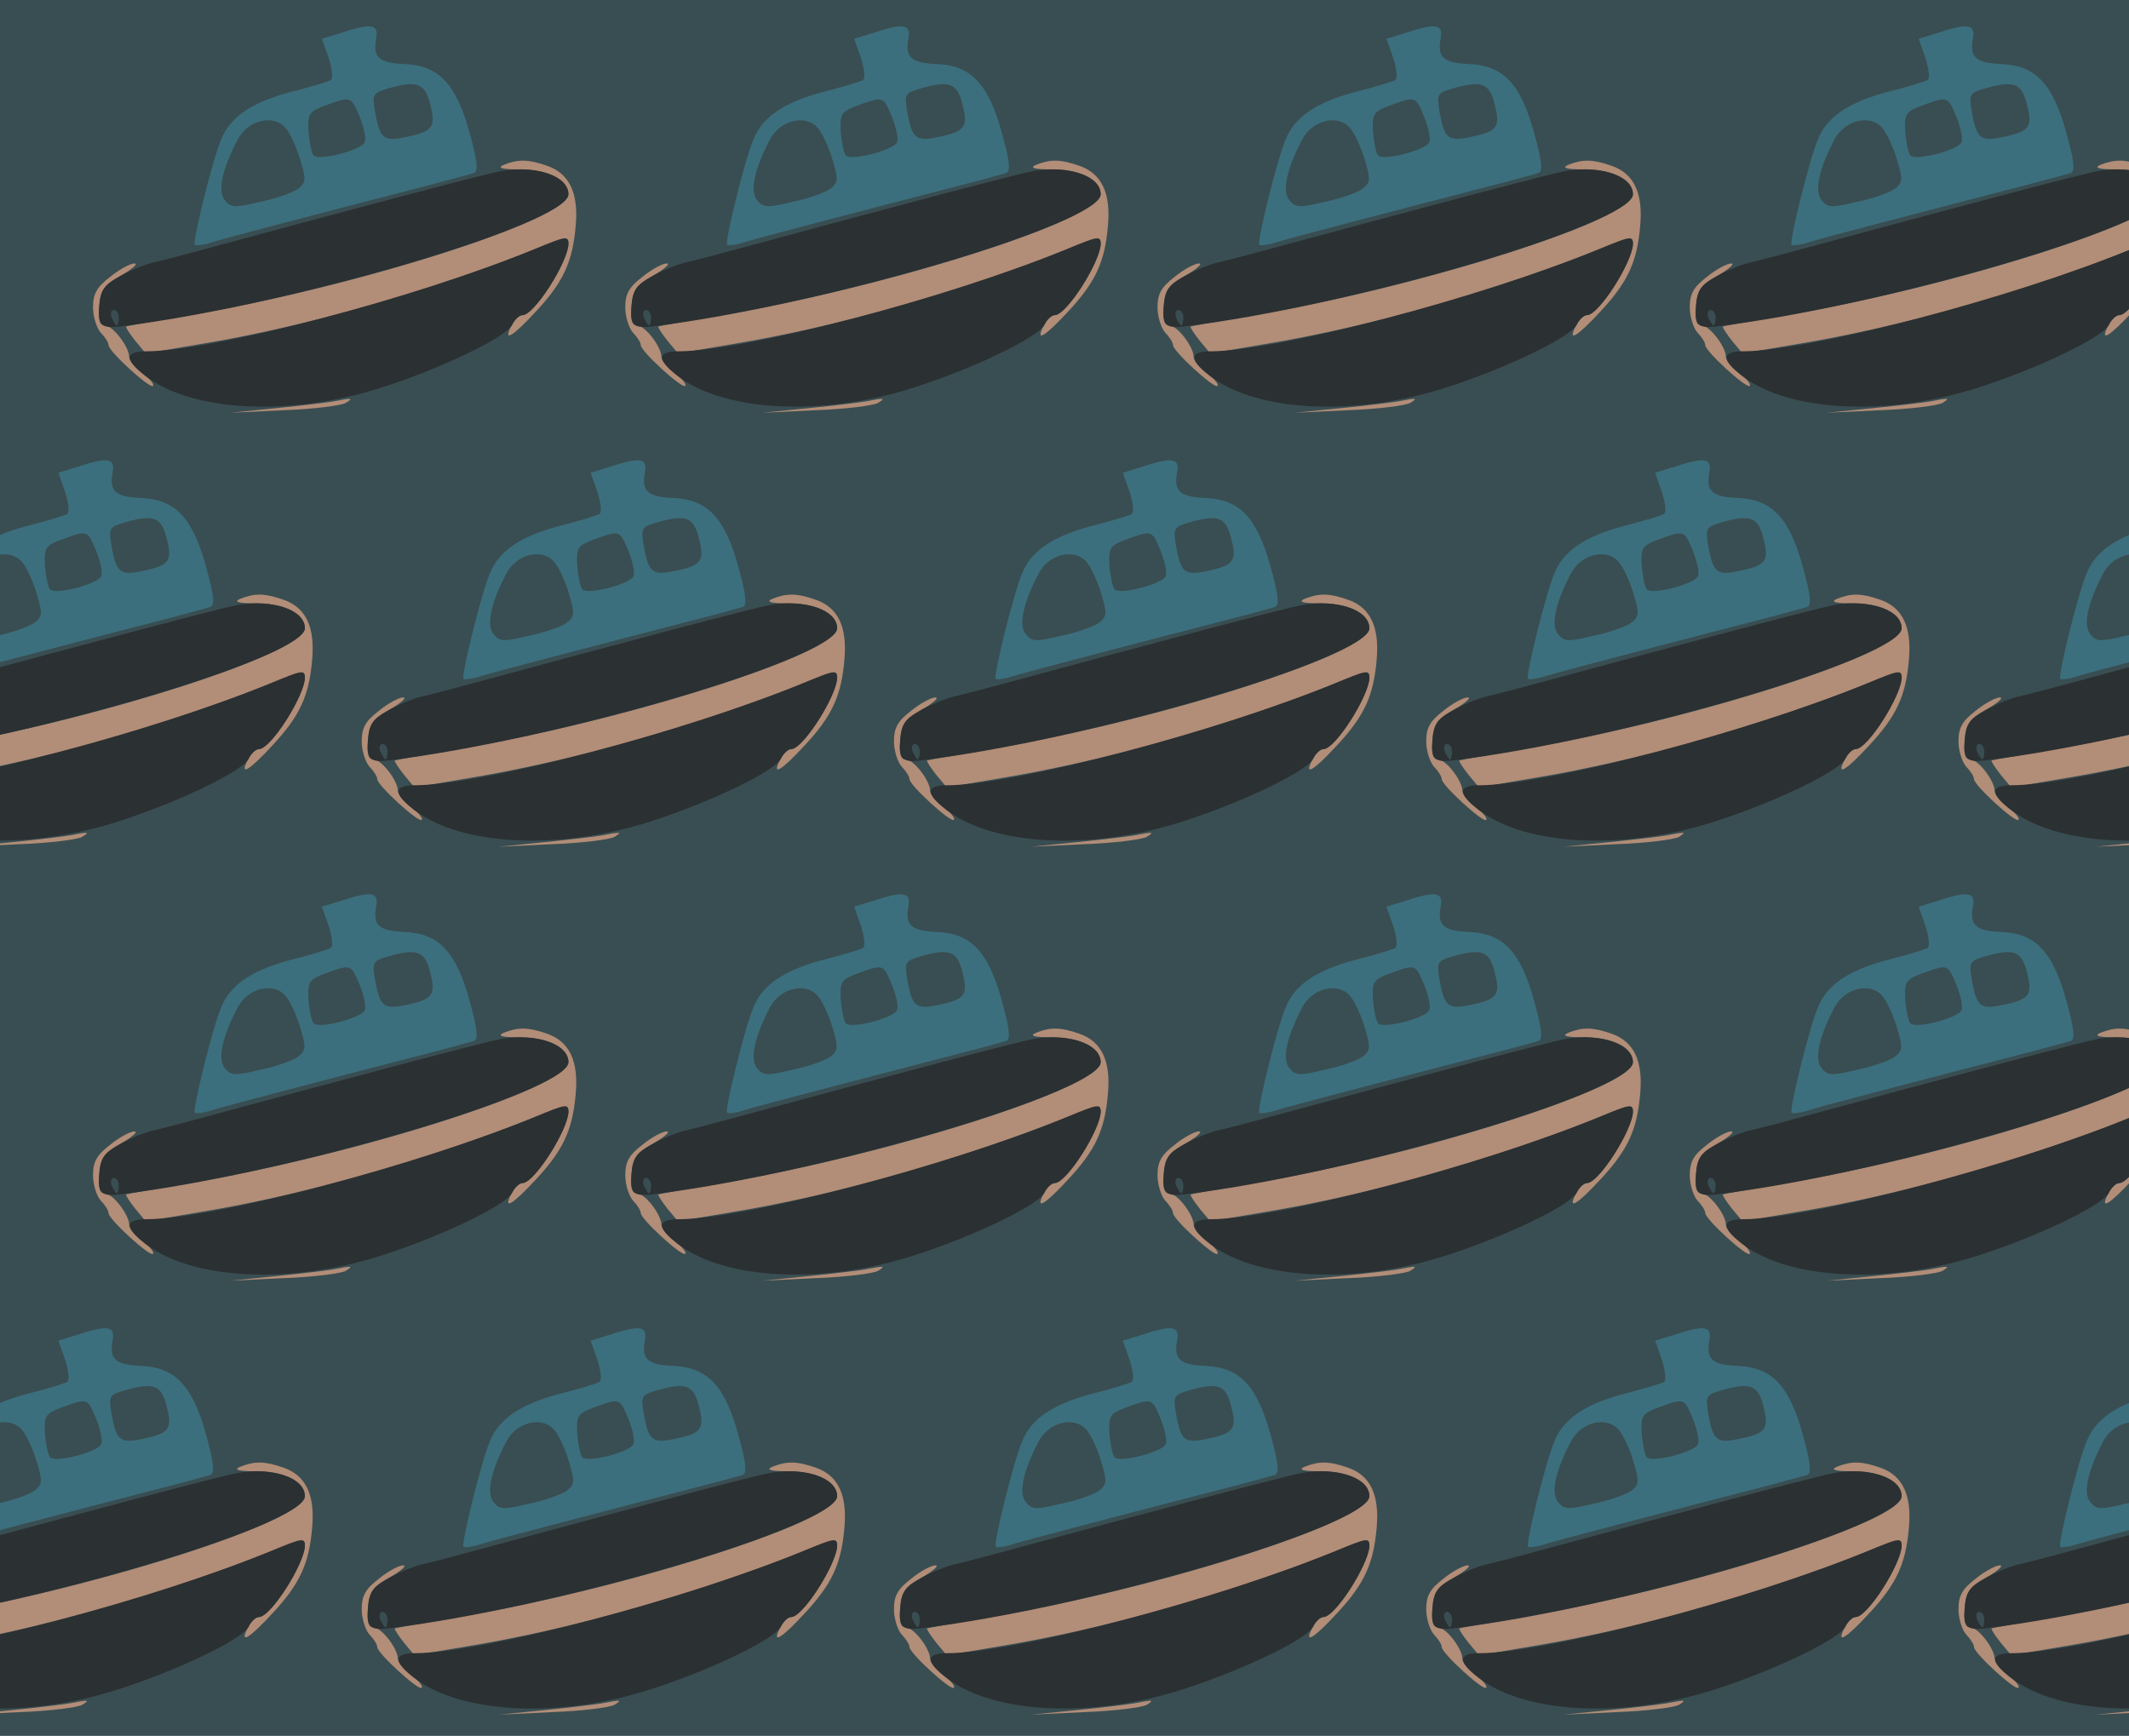 <?xml version="1.0" standalone="no"?>
<!DOCTYPE svg PUBLIC "-//W3C//DTD SVG 20010904//EN"
 "http://www.w3.org/TR/2001/REC-SVG-20010904/DTD/svg10.dtd">
<svg version="1.0" xmlns="http://www.w3.org/2000/svg" width="412pt" height="336pt" viewBox="0 0 412 336" preserveAspectRatio = "xMidYMid meet" >
<rect width="412" height="336" fill="#394E52"/>
<g id="row0" transform="translate(13,0.0)">
<g id="0" transform="translate(0.0,0)scale(1,1)">

<path d="M515 63 c-11 -2 -60 -8 -110 -13 l-90 -9 104 5 c57 2 111 9 120 14 16 10 12 10 -24 3z" transform="translate(0,84) scale(0.1,-0.1)" stroke="none" fill="#B28D77"/>

<path d="M83 304 c-26 -20 -33 -33 -33 -59 0 -18 7 -40 15 -49 8 -8 15 -19 15 -24 0 -12 80 -85 86 -79 3 3 -6 14 -20 25 -15 11 -26 25 -26 31 0 20 -32 61 -47 61 -10 0 -13 10 -11 37 3 32 9 41 43 60 22 13 33 23 25 23 -8 0 -30 -12 -47 -26z" transform="translate(0,84) scale(0.1,-0.1)" stroke="none" fill="#B28D77"/>

<path d="M845 521 c-14 -6 -4 -9 34 -9 54 -1 91 -20 91 -48 0 -49 -412 -180 -734 -234 -65 -11 -120 -21 -122 -22 -1 -2 7 -14 18 -28 l20 -24 106 18 c205 34 441 101 651 185 29 12 56 19 59 17 16 -17 -61 -146 -87 -146 -6 0 -15 -9 -21 -20 -18 -34 2 -22 48 28 52 56 70 95 76 164 6 64 -12 102 -55 117 -37 13 -56 13 -84 2z" transform="translate(0,84) scale(0.1,-0.1)" stroke="none" fill="#B28D77"/>

<path d="M529 776 l-36 -11 13 -37 c7 -22 9 -40 4 -43 -5 -3 -41 -14 -81 -24 -73 -20 -114 -48 -131 -91 -17 -40 -56 -199 -51 -204 2 -2 19 0 36 6 30 9 202 54 407 107 47 12 90 24 97 26 9 3 7 23 -8 77 -26 96 -60 131 -125 134 -51 2 -63 13 -56 50 5 27 -9 30 -69 10z m174 -140 c11 -43 4 -51 -51 -62 -40 -8 -47 -1 -56 48 -6 36 -5 38 26 47 56 16 71 10 81 -33z m-137 -22 c8 -20 13 -42 10 -49 -5 -15 -88 -37 -99 -26 -4 4 -8 24 -10 45 -2 36 1 40 33 52 50 18 49 18 66 -22z m-144 -21 c9 -10 22 -38 29 -62 12 -39 11 -45 -5 -57 -10 -7 -43 -19 -74 -25 -49 -12 -56 -11 -68 5 -13 18 -3 61 26 116 20 38 69 49 92 23z" transform="translate(0,84) scale(0.1,-0.1)" stroke="none" fill="#3C6F7D"/>

<path d="M840 509 c-28 -5 -252 -64 -610 -161 -19 -5 -49 -13 -67 -17 -18 -5 -47 -17 -65 -28 -27 -15 -34 -26 -36 -56 -3 -36 4 -43 39 -39 325 39 869 199 869 256 0 35 -63 57 -130 45z m-740 -284 c0 -8 -2 -15 -4 -15 -2 0 -6 7 -10 15 -3 8 -1 15 4 15 6 0 10 -7 10 -15z" transform="translate(0,84) scale(0.1,-0.1)" stroke="none" fill="#2B3032"/>

<path d="M905 358 c-228 -94 -623 -198 -752 -198 -39 0 -42 -14 -10 -41 88 -76 285 -88 469 -28 117 38 236 96 249 120 5 11 14 19 20 19 23 0 88 102 89 138 0 16 -5 15 -65 -10z" transform="translate(0,84) scale(0.1,-0.1)" stroke="none" fill="#2B3032"/>

</g>

<g id="1" transform="translate(103.0,0)scale(1,1)">

<path d="M515 63 c-11 -2 -60 -8 -110 -13 l-90 -9 104 5 c57 2 111 9 120 14 16 10 12 10 -24 3z" transform="translate(0,84) scale(0.1,-0.1)" stroke="none" fill="#B28D77"/>

<path d="M83 304 c-26 -20 -33 -33 -33 -59 0 -18 7 -40 15 -49 8 -8 15 -19 15 -24 0 -12 80 -85 86 -79 3 3 -6 14 -20 25 -15 11 -26 25 -26 31 0 20 -32 61 -47 61 -10 0 -13 10 -11 37 3 32 9 41 43 60 22 13 33 23 25 23 -8 0 -30 -12 -47 -26z" transform="translate(0,84) scale(0.1,-0.1)" stroke="none" fill="#B28D77"/>

<path d="M845 521 c-14 -6 -4 -9 34 -9 54 -1 91 -20 91 -48 0 -49 -412 -180 -734 -234 -65 -11 -120 -21 -122 -22 -1 -2 7 -14 18 -28 l20 -24 106 18 c205 34 441 101 651 185 29 12 56 19 59 17 16 -17 -61 -146 -87 -146 -6 0 -15 -9 -21 -20 -18 -34 2 -22 48 28 52 56 70 95 76 164 6 64 -12 102 -55 117 -37 13 -56 13 -84 2z" transform="translate(0,84) scale(0.1,-0.1)" stroke="none" fill="#B28D77"/>

<path d="M529 776 l-36 -11 13 -37 c7 -22 9 -40 4 -43 -5 -3 -41 -14 -81 -24 -73 -20 -114 -48 -131 -91 -17 -40 -56 -199 -51 -204 2 -2 19 0 36 6 30 9 202 54 407 107 47 12 90 24 97 26 9 3 7 23 -8 77 -26 96 -60 131 -125 134 -51 2 -63 13 -56 50 5 27 -9 30 -69 10z m174 -140 c11 -43 4 -51 -51 -62 -40 -8 -47 -1 -56 48 -6 36 -5 38 26 47 56 16 71 10 81 -33z m-137 -22 c8 -20 13 -42 10 -49 -5 -15 -88 -37 -99 -26 -4 4 -8 24 -10 45 -2 36 1 40 33 52 50 18 49 18 66 -22z m-144 -21 c9 -10 22 -38 29 -62 12 -39 11 -45 -5 -57 -10 -7 -43 -19 -74 -25 -49 -12 -56 -11 -68 5 -13 18 -3 61 26 116 20 38 69 49 92 23z" transform="translate(0,84) scale(0.1,-0.1)" stroke="none" fill="#3C6F7D"/>

<path d="M840 509 c-28 -5 -252 -64 -610 -161 -19 -5 -49 -13 -67 -17 -18 -5 -47 -17 -65 -28 -27 -15 -34 -26 -36 -56 -3 -36 4 -43 39 -39 325 39 869 199 869 256 0 35 -63 57 -130 45z m-740 -284 c0 -8 -2 -15 -4 -15 -2 0 -6 7 -10 15 -3 8 -1 15 4 15 6 0 10 -7 10 -15z" transform="translate(0,84) scale(0.1,-0.1)" stroke="none" fill="#2B3032"/>

<path d="M905 358 c-228 -94 -623 -198 -752 -198 -39 0 -42 -14 -10 -41 88 -76 285 -88 469 -28 117 38 236 96 249 120 5 11 14 19 20 19 23 0 88 102 89 138 0 16 -5 15 -65 -10z" transform="translate(0,84) scale(0.1,-0.1)" stroke="none" fill="#2B3032"/>

</g>

<g id="2" transform="translate(206.0,0)scale(1,1)">

<path d="M515 63 c-11 -2 -60 -8 -110 -13 l-90 -9 104 5 c57 2 111 9 120 14 16 10 12 10 -24 3z" transform="translate(0,84) scale(0.1,-0.1)" stroke="none" fill="#B28D77"/>

<path d="M83 304 c-26 -20 -33 -33 -33 -59 0 -18 7 -40 15 -49 8 -8 15 -19 15 -24 0 -12 80 -85 86 -79 3 3 -6 14 -20 25 -15 11 -26 25 -26 31 0 20 -32 61 -47 61 -10 0 -13 10 -11 37 3 32 9 41 43 60 22 13 33 23 25 23 -8 0 -30 -12 -47 -26z" transform="translate(0,84) scale(0.1,-0.1)" stroke="none" fill="#B28D77"/>

<path d="M845 521 c-14 -6 -4 -9 34 -9 54 -1 91 -20 91 -48 0 -49 -412 -180 -734 -234 -65 -11 -120 -21 -122 -22 -1 -2 7 -14 18 -28 l20 -24 106 18 c205 34 441 101 651 185 29 12 56 19 59 17 16 -17 -61 -146 -87 -146 -6 0 -15 -9 -21 -20 -18 -34 2 -22 48 28 52 56 70 95 76 164 6 64 -12 102 -55 117 -37 13 -56 13 -84 2z" transform="translate(0,84) scale(0.1,-0.1)" stroke="none" fill="#B28D77"/>

<path d="M529 776 l-36 -11 13 -37 c7 -22 9 -40 4 -43 -5 -3 -41 -14 -81 -24 -73 -20 -114 -48 -131 -91 -17 -40 -56 -199 -51 -204 2 -2 19 0 36 6 30 9 202 54 407 107 47 12 90 24 97 26 9 3 7 23 -8 77 -26 96 -60 131 -125 134 -51 2 -63 13 -56 50 5 27 -9 30 -69 10z m174 -140 c11 -43 4 -51 -51 -62 -40 -8 -47 -1 -56 48 -6 36 -5 38 26 47 56 16 71 10 81 -33z m-137 -22 c8 -20 13 -42 10 -49 -5 -15 -88 -37 -99 -26 -4 4 -8 24 -10 45 -2 36 1 40 33 52 50 18 49 18 66 -22z m-144 -21 c9 -10 22 -38 29 -62 12 -39 11 -45 -5 -57 -10 -7 -43 -19 -74 -25 -49 -12 -56 -11 -68 5 -13 18 -3 61 26 116 20 38 69 49 92 23z" transform="translate(0,84) scale(0.1,-0.1)" stroke="none" fill="#3C6F7D"/>

<path d="M840 509 c-28 -5 -252 -64 -610 -161 -19 -5 -49 -13 -67 -17 -18 -5 -47 -17 -65 -28 -27 -15 -34 -26 -36 -56 -3 -36 4 -43 39 -39 325 39 869 199 869 256 0 35 -63 57 -130 45z m-740 -284 c0 -8 -2 -15 -4 -15 -2 0 -6 7 -10 15 -3 8 -1 15 4 15 6 0 10 -7 10 -15z" transform="translate(0,84) scale(0.1,-0.1)" stroke="none" fill="#2B3032"/>

<path d="M905 358 c-228 -94 -623 -198 -752 -198 -39 0 -42 -14 -10 -41 88 -76 285 -88 469 -28 117 38 236 96 249 120 5 11 14 19 20 19 23 0 88 102 89 138 0 16 -5 15 -65 -10z" transform="translate(0,84) scale(0.1,-0.1)" stroke="none" fill="#2B3032"/>

</g>

<g id="3" transform="translate(309.0,0)scale(1,1)">

<path d="M515 63 c-11 -2 -60 -8 -110 -13 l-90 -9 104 5 c57 2 111 9 120 14 16 10 12 10 -24 3z" transform="translate(0,84) scale(0.1,-0.1)" stroke="none" fill="#B28D77"/>

<path d="M83 304 c-26 -20 -33 -33 -33 -59 0 -18 7 -40 15 -49 8 -8 15 -19 15 -24 0 -12 80 -85 86 -79 3 3 -6 14 -20 25 -15 11 -26 25 -26 31 0 20 -32 61 -47 61 -10 0 -13 10 -11 37 3 32 9 41 43 60 22 13 33 23 25 23 -8 0 -30 -12 -47 -26z" transform="translate(0,84) scale(0.1,-0.1)" stroke="none" fill="#B28D77"/>

<path d="M845 521 c-14 -6 -4 -9 34 -9 54 -1 91 -20 91 -48 0 -49 -412 -180 -734 -234 -65 -11 -120 -21 -122 -22 -1 -2 7 -14 18 -28 l20 -24 106 18 c205 34 441 101 651 185 29 12 56 19 59 17 16 -17 -61 -146 -87 -146 -6 0 -15 -9 -21 -20 -18 -34 2 -22 48 28 52 56 70 95 76 164 6 64 -12 102 -55 117 -37 13 -56 13 -84 2z" transform="translate(0,84) scale(0.1,-0.1)" stroke="none" fill="#B28D77"/>

<path d="M529 776 l-36 -11 13 -37 c7 -22 9 -40 4 -43 -5 -3 -41 -14 -81 -24 -73 -20 -114 -48 -131 -91 -17 -40 -56 -199 -51 -204 2 -2 19 0 36 6 30 9 202 54 407 107 47 12 90 24 97 26 9 3 7 23 -8 77 -26 96 -60 131 -125 134 -51 2 -63 13 -56 50 5 27 -9 30 -69 10z m174 -140 c11 -43 4 -51 -51 -62 -40 -8 -47 -1 -56 48 -6 36 -5 38 26 47 56 16 71 10 81 -33z m-137 -22 c8 -20 13 -42 10 -49 -5 -15 -88 -37 -99 -26 -4 4 -8 24 -10 45 -2 36 1 40 33 52 50 18 49 18 66 -22z m-144 -21 c9 -10 22 -38 29 -62 12 -39 11 -45 -5 -57 -10 -7 -43 -19 -74 -25 -49 -12 -56 -11 -68 5 -13 18 -3 61 26 116 20 38 69 49 92 23z" transform="translate(0,84) scale(0.1,-0.1)" stroke="none" fill="#3C6F7D"/>

<path d="M840 509 c-28 -5 -252 -64 -610 -161 -19 -5 -49 -13 -67 -17 -18 -5 -47 -17 -65 -28 -27 -15 -34 -26 -36 -56 -3 -36 4 -43 39 -39 325 39 869 199 869 256 0 35 -63 57 -130 45z m-740 -284 c0 -8 -2 -15 -4 -15 -2 0 -6 7 -10 15 -3 8 -1 15 4 15 6 0 10 -7 10 -15z" transform="translate(0,84) scale(0.1,-0.1)" stroke="none" fill="#2B3032"/>

<path d="M905 358 c-228 -94 -623 -198 -752 -198 -39 0 -42 -14 -10 -41 88 -76 285 -88 469 -28 117 38 236 96 249 120 5 11 14 19 20 19 23 0 88 102 89 138 0 16 -5 15 -65 -10z" transform="translate(0,84) scale(0.1,-0.1)" stroke="none" fill="#2B3032"/>

</g>

<g id="4" transform="translate(412.0,0)scale(1,1)">

<path d="M515 63 c-11 -2 -60 -8 -110 -13 l-90 -9 104 5 c57 2 111 9 120 14 16 10 12 10 -24 3z" transform="translate(0,84) scale(0.1,-0.1)" stroke="none" fill="#B28D77"/>

<path d="M83 304 c-26 -20 -33 -33 -33 -59 0 -18 7 -40 15 -49 8 -8 15 -19 15 -24 0 -12 80 -85 86 -79 3 3 -6 14 -20 25 -15 11 -26 25 -26 31 0 20 -32 61 -47 61 -10 0 -13 10 -11 37 3 32 9 41 43 60 22 13 33 23 25 23 -8 0 -30 -12 -47 -26z" transform="translate(0,84) scale(0.1,-0.1)" stroke="none" fill="#B28D77"/>

<path d="M845 521 c-14 -6 -4 -9 34 -9 54 -1 91 -20 91 -48 0 -49 -412 -180 -734 -234 -65 -11 -120 -21 -122 -22 -1 -2 7 -14 18 -28 l20 -24 106 18 c205 34 441 101 651 185 29 12 56 19 59 17 16 -17 -61 -146 -87 -146 -6 0 -15 -9 -21 -20 -18 -34 2 -22 48 28 52 56 70 95 76 164 6 64 -12 102 -55 117 -37 13 -56 13 -84 2z" transform="translate(0,84) scale(0.1,-0.1)" stroke="none" fill="#B28D77"/>

<path d="M529 776 l-36 -11 13 -37 c7 -22 9 -40 4 -43 -5 -3 -41 -14 -81 -24 -73 -20 -114 -48 -131 -91 -17 -40 -56 -199 -51 -204 2 -2 19 0 36 6 30 9 202 54 407 107 47 12 90 24 97 26 9 3 7 23 -8 77 -26 96 -60 131 -125 134 -51 2 -63 13 -56 50 5 27 -9 30 -69 10z m174 -140 c11 -43 4 -51 -51 -62 -40 -8 -47 -1 -56 48 -6 36 -5 38 26 47 56 16 71 10 81 -33z m-137 -22 c8 -20 13 -42 10 -49 -5 -15 -88 -37 -99 -26 -4 4 -8 24 -10 45 -2 36 1 40 33 52 50 18 49 18 66 -22z m-144 -21 c9 -10 22 -38 29 -62 12 -39 11 -45 -5 -57 -10 -7 -43 -19 -74 -25 -49 -12 -56 -11 -68 5 -13 18 -3 61 26 116 20 38 69 49 92 23z" transform="translate(0,84) scale(0.1,-0.1)" stroke="none" fill="#3C6F7D"/>

<path d="M840 509 c-28 -5 -252 -64 -610 -161 -19 -5 -49 -13 -67 -17 -18 -5 -47 -17 -65 -28 -27 -15 -34 -26 -36 -56 -3 -36 4 -43 39 -39 325 39 869 199 869 256 0 35 -63 57 -130 45z m-740 -284 c0 -8 -2 -15 -4 -15 -2 0 -6 7 -10 15 -3 8 -1 15 4 15 6 0 10 -7 10 -15z" transform="translate(0,84) scale(0.1,-0.1)" stroke="none" fill="#2B3032"/>

<path d="M905 358 c-228 -94 -623 -198 -752 -198 -39 0 -42 -14 -10 -41 88 -76 285 -88 469 -28 117 38 236 96 249 120 5 11 14 19 20 19 23 0 88 102 89 138 0 16 -5 15 -65 -10z" transform="translate(0,84) scale(0.1,-0.1)" stroke="none" fill="#2B3032"/>

</g>

</g>
<g id="row1" transform="translate(-38,84.0)">
<g id="0" transform="translate(0.0,0)scale(1,1)">

<path d="M515 63 c-11 -2 -60 -8 -110 -13 l-90 -9 104 5 c57 2 111 9 120 14 16 10 12 10 -24 3z" transform="translate(0,84) scale(0.1,-0.1)" stroke="none" fill="#B28D77"/>

<path d="M83 304 c-26 -20 -33 -33 -33 -59 0 -18 7 -40 15 -49 8 -8 15 -19 15 -24 0 -12 80 -85 86 -79 3 3 -6 14 -20 25 -15 11 -26 25 -26 31 0 20 -32 61 -47 61 -10 0 -13 10 -11 37 3 32 9 41 43 60 22 13 33 23 25 23 -8 0 -30 -12 -47 -26z" transform="translate(0,84) scale(0.1,-0.1)" stroke="none" fill="#B28D77"/>

<path d="M845 521 c-14 -6 -4 -9 34 -9 54 -1 91 -20 91 -48 0 -49 -412 -180 -734 -234 -65 -11 -120 -21 -122 -22 -1 -2 7 -14 18 -28 l20 -24 106 18 c205 34 441 101 651 185 29 12 56 19 59 17 16 -17 -61 -146 -87 -146 -6 0 -15 -9 -21 -20 -18 -34 2 -22 48 28 52 56 70 95 76 164 6 64 -12 102 -55 117 -37 13 -56 13 -84 2z" transform="translate(0,84) scale(0.1,-0.1)" stroke="none" fill="#B28D77"/>

<path d="M529 776 l-36 -11 13 -37 c7 -22 9 -40 4 -43 -5 -3 -41 -14 -81 -24 -73 -20 -114 -48 -131 -91 -17 -40 -56 -199 -51 -204 2 -2 19 0 36 6 30 9 202 54 407 107 47 12 90 24 97 26 9 3 7 23 -8 77 -26 96 -60 131 -125 134 -51 2 -63 13 -56 50 5 27 -9 30 -69 10z m174 -140 c11 -43 4 -51 -51 -62 -40 -8 -47 -1 -56 48 -6 36 -5 38 26 47 56 16 71 10 81 -33z m-137 -22 c8 -20 13 -42 10 -49 -5 -15 -88 -37 -99 -26 -4 4 -8 24 -10 45 -2 36 1 40 33 52 50 18 49 18 66 -22z m-144 -21 c9 -10 22 -38 29 -62 12 -39 11 -45 -5 -57 -10 -7 -43 -19 -74 -25 -49 -12 -56 -11 -68 5 -13 18 -3 61 26 116 20 38 69 49 92 23z" transform="translate(0,84) scale(0.1,-0.1)" stroke="none" fill="#3C6F7D"/>

<path d="M840 509 c-28 -5 -252 -64 -610 -161 -19 -5 -49 -13 -67 -17 -18 -5 -47 -17 -65 -28 -27 -15 -34 -26 -36 -56 -3 -36 4 -43 39 -39 325 39 869 199 869 256 0 35 -63 57 -130 45z m-740 -284 c0 -8 -2 -15 -4 -15 -2 0 -6 7 -10 15 -3 8 -1 15 4 15 6 0 10 -7 10 -15z" transform="translate(0,84) scale(0.1,-0.1)" stroke="none" fill="#2B3032"/>

<path d="M905 358 c-228 -94 -623 -198 -752 -198 -39 0 -42 -14 -10 -41 88 -76 285 -88 469 -28 117 38 236 96 249 120 5 11 14 19 20 19 23 0 88 102 89 138 0 16 -5 15 -65 -10z" transform="translate(0,84) scale(0.1,-0.1)" stroke="none" fill="#2B3032"/>

</g>

<g id="1" transform="translate(103.0,0)scale(1,1)">

<path d="M515 63 c-11 -2 -60 -8 -110 -13 l-90 -9 104 5 c57 2 111 9 120 14 16 10 12 10 -24 3z" transform="translate(0,84) scale(0.1,-0.1)" stroke="none" fill="#B28D77"/>

<path d="M83 304 c-26 -20 -33 -33 -33 -59 0 -18 7 -40 15 -49 8 -8 15 -19 15 -24 0 -12 80 -85 86 -79 3 3 -6 14 -20 25 -15 11 -26 25 -26 31 0 20 -32 61 -47 61 -10 0 -13 10 -11 37 3 32 9 41 43 60 22 13 33 23 25 23 -8 0 -30 -12 -47 -26z" transform="translate(0,84) scale(0.1,-0.1)" stroke="none" fill="#B28D77"/>

<path d="M845 521 c-14 -6 -4 -9 34 -9 54 -1 91 -20 91 -48 0 -49 -412 -180 -734 -234 -65 -11 -120 -21 -122 -22 -1 -2 7 -14 18 -28 l20 -24 106 18 c205 34 441 101 651 185 29 12 56 19 59 17 16 -17 -61 -146 -87 -146 -6 0 -15 -9 -21 -20 -18 -34 2 -22 48 28 52 56 70 95 76 164 6 64 -12 102 -55 117 -37 13 -56 13 -84 2z" transform="translate(0,84) scale(0.1,-0.1)" stroke="none" fill="#B28D77"/>

<path d="M529 776 l-36 -11 13 -37 c7 -22 9 -40 4 -43 -5 -3 -41 -14 -81 -24 -73 -20 -114 -48 -131 -91 -17 -40 -56 -199 -51 -204 2 -2 19 0 36 6 30 9 202 54 407 107 47 12 90 24 97 26 9 3 7 23 -8 77 -26 96 -60 131 -125 134 -51 2 -63 13 -56 50 5 27 -9 30 -69 10z m174 -140 c11 -43 4 -51 -51 -62 -40 -8 -47 -1 -56 48 -6 36 -5 38 26 47 56 16 71 10 81 -33z m-137 -22 c8 -20 13 -42 10 -49 -5 -15 -88 -37 -99 -26 -4 4 -8 24 -10 45 -2 36 1 40 33 52 50 18 49 18 66 -22z m-144 -21 c9 -10 22 -38 29 -62 12 -39 11 -45 -5 -57 -10 -7 -43 -19 -74 -25 -49 -12 -56 -11 -68 5 -13 18 -3 61 26 116 20 38 69 49 92 23z" transform="translate(0,84) scale(0.1,-0.1)" stroke="none" fill="#3C6F7D"/>

<path d="M840 509 c-28 -5 -252 -64 -610 -161 -19 -5 -49 -13 -67 -17 -18 -5 -47 -17 -65 -28 -27 -15 -34 -26 -36 -56 -3 -36 4 -43 39 -39 325 39 869 199 869 256 0 35 -63 57 -130 45z m-740 -284 c0 -8 -2 -15 -4 -15 -2 0 -6 7 -10 15 -3 8 -1 15 4 15 6 0 10 -7 10 -15z" transform="translate(0,84) scale(0.1,-0.1)" stroke="none" fill="#2B3032"/>

<path d="M905 358 c-228 -94 -623 -198 -752 -198 -39 0 -42 -14 -10 -41 88 -76 285 -88 469 -28 117 38 236 96 249 120 5 11 14 19 20 19 23 0 88 102 89 138 0 16 -5 15 -65 -10z" transform="translate(0,84) scale(0.1,-0.1)" stroke="none" fill="#2B3032"/>

</g>

<g id="2" transform="translate(206.0,0)scale(1,1)">

<path d="M515 63 c-11 -2 -60 -8 -110 -13 l-90 -9 104 5 c57 2 111 9 120 14 16 10 12 10 -24 3z" transform="translate(0,84) scale(0.1,-0.1)" stroke="none" fill="#B28D77"/>

<path d="M83 304 c-26 -20 -33 -33 -33 -59 0 -18 7 -40 15 -49 8 -8 15 -19 15 -24 0 -12 80 -85 86 -79 3 3 -6 14 -20 25 -15 11 -26 25 -26 31 0 20 -32 61 -47 61 -10 0 -13 10 -11 37 3 32 9 41 43 60 22 13 33 23 25 23 -8 0 -30 -12 -47 -26z" transform="translate(0,84) scale(0.1,-0.1)" stroke="none" fill="#B28D77"/>

<path d="M845 521 c-14 -6 -4 -9 34 -9 54 -1 91 -20 91 -48 0 -49 -412 -180 -734 -234 -65 -11 -120 -21 -122 -22 -1 -2 7 -14 18 -28 l20 -24 106 18 c205 34 441 101 651 185 29 12 56 19 59 17 16 -17 -61 -146 -87 -146 -6 0 -15 -9 -21 -20 -18 -34 2 -22 48 28 52 56 70 95 76 164 6 64 -12 102 -55 117 -37 13 -56 13 -84 2z" transform="translate(0,84) scale(0.1,-0.1)" stroke="none" fill="#B28D77"/>

<path d="M529 776 l-36 -11 13 -37 c7 -22 9 -40 4 -43 -5 -3 -41 -14 -81 -24 -73 -20 -114 -48 -131 -91 -17 -40 -56 -199 -51 -204 2 -2 19 0 36 6 30 9 202 54 407 107 47 12 90 24 97 26 9 3 7 23 -8 77 -26 96 -60 131 -125 134 -51 2 -63 13 -56 50 5 27 -9 30 -69 10z m174 -140 c11 -43 4 -51 -51 -62 -40 -8 -47 -1 -56 48 -6 36 -5 38 26 47 56 16 71 10 81 -33z m-137 -22 c8 -20 13 -42 10 -49 -5 -15 -88 -37 -99 -26 -4 4 -8 24 -10 45 -2 36 1 40 33 52 50 18 49 18 66 -22z m-144 -21 c9 -10 22 -38 29 -62 12 -39 11 -45 -5 -57 -10 -7 -43 -19 -74 -25 -49 -12 -56 -11 -68 5 -13 18 -3 61 26 116 20 38 69 49 92 23z" transform="translate(0,84) scale(0.1,-0.1)" stroke="none" fill="#3C6F7D"/>

<path d="M840 509 c-28 -5 -252 -64 -610 -161 -19 -5 -49 -13 -67 -17 -18 -5 -47 -17 -65 -28 -27 -15 -34 -26 -36 -56 -3 -36 4 -43 39 -39 325 39 869 199 869 256 0 35 -63 57 -130 45z m-740 -284 c0 -8 -2 -15 -4 -15 -2 0 -6 7 -10 15 -3 8 -1 15 4 15 6 0 10 -7 10 -15z" transform="translate(0,84) scale(0.1,-0.1)" stroke="none" fill="#2B3032"/>

<path d="M905 358 c-228 -94 -623 -198 -752 -198 -39 0 -42 -14 -10 -41 88 -76 285 -88 469 -28 117 38 236 96 249 120 5 11 14 19 20 19 23 0 88 102 89 138 0 16 -5 15 -65 -10z" transform="translate(0,84) scale(0.1,-0.1)" stroke="none" fill="#2B3032"/>

</g>

<g id="3" transform="translate(309.0,0)scale(1,1)">

<path d="M515 63 c-11 -2 -60 -8 -110 -13 l-90 -9 104 5 c57 2 111 9 120 14 16 10 12 10 -24 3z" transform="translate(0,84) scale(0.1,-0.1)" stroke="none" fill="#B28D77"/>

<path d="M83 304 c-26 -20 -33 -33 -33 -59 0 -18 7 -40 15 -49 8 -8 15 -19 15 -24 0 -12 80 -85 86 -79 3 3 -6 14 -20 25 -15 11 -26 25 -26 31 0 20 -32 61 -47 61 -10 0 -13 10 -11 37 3 32 9 41 43 60 22 13 33 23 25 23 -8 0 -30 -12 -47 -26z" transform="translate(0,84) scale(0.1,-0.1)" stroke="none" fill="#B28D77"/>

<path d="M845 521 c-14 -6 -4 -9 34 -9 54 -1 91 -20 91 -48 0 -49 -412 -180 -734 -234 -65 -11 -120 -21 -122 -22 -1 -2 7 -14 18 -28 l20 -24 106 18 c205 34 441 101 651 185 29 12 56 19 59 17 16 -17 -61 -146 -87 -146 -6 0 -15 -9 -21 -20 -18 -34 2 -22 48 28 52 56 70 95 76 164 6 64 -12 102 -55 117 -37 13 -56 13 -84 2z" transform="translate(0,84) scale(0.1,-0.1)" stroke="none" fill="#B28D77"/>

<path d="M529 776 l-36 -11 13 -37 c7 -22 9 -40 4 -43 -5 -3 -41 -14 -81 -24 -73 -20 -114 -48 -131 -91 -17 -40 -56 -199 -51 -204 2 -2 19 0 36 6 30 9 202 54 407 107 47 12 90 24 97 26 9 3 7 23 -8 77 -26 96 -60 131 -125 134 -51 2 -63 13 -56 50 5 27 -9 30 -69 10z m174 -140 c11 -43 4 -51 -51 -62 -40 -8 -47 -1 -56 48 -6 36 -5 38 26 47 56 16 71 10 81 -33z m-137 -22 c8 -20 13 -42 10 -49 -5 -15 -88 -37 -99 -26 -4 4 -8 24 -10 45 -2 36 1 40 33 52 50 18 49 18 66 -22z m-144 -21 c9 -10 22 -38 29 -62 12 -39 11 -45 -5 -57 -10 -7 -43 -19 -74 -25 -49 -12 -56 -11 -68 5 -13 18 -3 61 26 116 20 38 69 49 92 23z" transform="translate(0,84) scale(0.1,-0.1)" stroke="none" fill="#3C6F7D"/>

<path d="M840 509 c-28 -5 -252 -64 -610 -161 -19 -5 -49 -13 -67 -17 -18 -5 -47 -17 -65 -28 -27 -15 -34 -26 -36 -56 -3 -36 4 -43 39 -39 325 39 869 199 869 256 0 35 -63 57 -130 45z m-740 -284 c0 -8 -2 -15 -4 -15 -2 0 -6 7 -10 15 -3 8 -1 15 4 15 6 0 10 -7 10 -15z" transform="translate(0,84) scale(0.1,-0.1)" stroke="none" fill="#2B3032"/>

<path d="M905 358 c-228 -94 -623 -198 -752 -198 -39 0 -42 -14 -10 -41 88 -76 285 -88 469 -28 117 38 236 96 249 120 5 11 14 19 20 19 23 0 88 102 89 138 0 16 -5 15 -65 -10z" transform="translate(0,84) scale(0.1,-0.1)" stroke="none" fill="#2B3032"/>

</g>

<g id="4" transform="translate(412.0,0)scale(1,1)">

<path d="M515 63 c-11 -2 -60 -8 -110 -13 l-90 -9 104 5 c57 2 111 9 120 14 16 10 12 10 -24 3z" transform="translate(0,84) scale(0.1,-0.1)" stroke="none" fill="#B28D77"/>

<path d="M83 304 c-26 -20 -33 -33 -33 -59 0 -18 7 -40 15 -49 8 -8 15 -19 15 -24 0 -12 80 -85 86 -79 3 3 -6 14 -20 25 -15 11 -26 25 -26 31 0 20 -32 61 -47 61 -10 0 -13 10 -11 37 3 32 9 41 43 60 22 13 33 23 25 23 -8 0 -30 -12 -47 -26z" transform="translate(0,84) scale(0.1,-0.1)" stroke="none" fill="#B28D77"/>

<path d="M845 521 c-14 -6 -4 -9 34 -9 54 -1 91 -20 91 -48 0 -49 -412 -180 -734 -234 -65 -11 -120 -21 -122 -22 -1 -2 7 -14 18 -28 l20 -24 106 18 c205 34 441 101 651 185 29 12 56 19 59 17 16 -17 -61 -146 -87 -146 -6 0 -15 -9 -21 -20 -18 -34 2 -22 48 28 52 56 70 95 76 164 6 64 -12 102 -55 117 -37 13 -56 13 -84 2z" transform="translate(0,84) scale(0.1,-0.1)" stroke="none" fill="#B28D77"/>

<path d="M529 776 l-36 -11 13 -37 c7 -22 9 -40 4 -43 -5 -3 -41 -14 -81 -24 -73 -20 -114 -48 -131 -91 -17 -40 -56 -199 -51 -204 2 -2 19 0 36 6 30 9 202 54 407 107 47 12 90 24 97 26 9 3 7 23 -8 77 -26 96 -60 131 -125 134 -51 2 -63 13 -56 50 5 27 -9 30 -69 10z m174 -140 c11 -43 4 -51 -51 -62 -40 -8 -47 -1 -56 48 -6 36 -5 38 26 47 56 16 71 10 81 -33z m-137 -22 c8 -20 13 -42 10 -49 -5 -15 -88 -37 -99 -26 -4 4 -8 24 -10 45 -2 36 1 40 33 52 50 18 49 18 66 -22z m-144 -21 c9 -10 22 -38 29 -62 12 -39 11 -45 -5 -57 -10 -7 -43 -19 -74 -25 -49 -12 -56 -11 -68 5 -13 18 -3 61 26 116 20 38 69 49 92 23z" transform="translate(0,84) scale(0.1,-0.1)" stroke="none" fill="#3C6F7D"/>

<path d="M840 509 c-28 -5 -252 -64 -610 -161 -19 -5 -49 -13 -67 -17 -18 -5 -47 -17 -65 -28 -27 -15 -34 -26 -36 -56 -3 -36 4 -43 39 -39 325 39 869 199 869 256 0 35 -63 57 -130 45z m-740 -284 c0 -8 -2 -15 -4 -15 -2 0 -6 7 -10 15 -3 8 -1 15 4 15 6 0 10 -7 10 -15z" transform="translate(0,84) scale(0.1,-0.1)" stroke="none" fill="#2B3032"/>

<path d="M905 358 c-228 -94 -623 -198 -752 -198 -39 0 -42 -14 -10 -41 88 -76 285 -88 469 -28 117 38 236 96 249 120 5 11 14 19 20 19 23 0 88 102 89 138 0 16 -5 15 -65 -10z" transform="translate(0,84) scale(0.1,-0.1)" stroke="none" fill="#2B3032"/>

</g>

</g>
<g id="row2" transform="translate(13,168.0)">
<g id="0" transform="translate(0.0,0)scale(1,1)">

<path d="M515 63 c-11 -2 -60 -8 -110 -13 l-90 -9 104 5 c57 2 111 9 120 14 16 10 12 10 -24 3z" transform="translate(0,84) scale(0.1,-0.1)" stroke="none" fill="#B28D77"/>

<path d="M83 304 c-26 -20 -33 -33 -33 -59 0 -18 7 -40 15 -49 8 -8 15 -19 15 -24 0 -12 80 -85 86 -79 3 3 -6 14 -20 25 -15 11 -26 25 -26 31 0 20 -32 61 -47 61 -10 0 -13 10 -11 37 3 32 9 41 43 60 22 13 33 23 25 23 -8 0 -30 -12 -47 -26z" transform="translate(0,84) scale(0.1,-0.1)" stroke="none" fill="#B28D77"/>

<path d="M845 521 c-14 -6 -4 -9 34 -9 54 -1 91 -20 91 -48 0 -49 -412 -180 -734 -234 -65 -11 -120 -21 -122 -22 -1 -2 7 -14 18 -28 l20 -24 106 18 c205 34 441 101 651 185 29 12 56 19 59 17 16 -17 -61 -146 -87 -146 -6 0 -15 -9 -21 -20 -18 -34 2 -22 48 28 52 56 70 95 76 164 6 64 -12 102 -55 117 -37 13 -56 13 -84 2z" transform="translate(0,84) scale(0.1,-0.1)" stroke="none" fill="#B28D77"/>

<path d="M529 776 l-36 -11 13 -37 c7 -22 9 -40 4 -43 -5 -3 -41 -14 -81 -24 -73 -20 -114 -48 -131 -91 -17 -40 -56 -199 -51 -204 2 -2 19 0 36 6 30 9 202 54 407 107 47 12 90 24 97 26 9 3 7 23 -8 77 -26 96 -60 131 -125 134 -51 2 -63 13 -56 50 5 27 -9 30 -69 10z m174 -140 c11 -43 4 -51 -51 -62 -40 -8 -47 -1 -56 48 -6 36 -5 38 26 47 56 16 71 10 81 -33z m-137 -22 c8 -20 13 -42 10 -49 -5 -15 -88 -37 -99 -26 -4 4 -8 24 -10 45 -2 36 1 40 33 52 50 18 49 18 66 -22z m-144 -21 c9 -10 22 -38 29 -62 12 -39 11 -45 -5 -57 -10 -7 -43 -19 -74 -25 -49 -12 -56 -11 -68 5 -13 18 -3 61 26 116 20 38 69 49 92 23z" transform="translate(0,84) scale(0.1,-0.1)" stroke="none" fill="#3C6F7D"/>

<path d="M840 509 c-28 -5 -252 -64 -610 -161 -19 -5 -49 -13 -67 -17 -18 -5 -47 -17 -65 -28 -27 -15 -34 -26 -36 -56 -3 -36 4 -43 39 -39 325 39 869 199 869 256 0 35 -63 57 -130 45z m-740 -284 c0 -8 -2 -15 -4 -15 -2 0 -6 7 -10 15 -3 8 -1 15 4 15 6 0 10 -7 10 -15z" transform="translate(0,84) scale(0.1,-0.1)" stroke="none" fill="#2B3032"/>

<path d="M905 358 c-228 -94 -623 -198 -752 -198 -39 0 -42 -14 -10 -41 88 -76 285 -88 469 -28 117 38 236 96 249 120 5 11 14 19 20 19 23 0 88 102 89 138 0 16 -5 15 -65 -10z" transform="translate(0,84) scale(0.1,-0.1)" stroke="none" fill="#2B3032"/>

</g>

<g id="1" transform="translate(103.0,0)scale(1,1)">

<path d="M515 63 c-11 -2 -60 -8 -110 -13 l-90 -9 104 5 c57 2 111 9 120 14 16 10 12 10 -24 3z" transform="translate(0,84) scale(0.1,-0.1)" stroke="none" fill="#B28D77"/>

<path d="M83 304 c-26 -20 -33 -33 -33 -59 0 -18 7 -40 15 -49 8 -8 15 -19 15 -24 0 -12 80 -85 86 -79 3 3 -6 14 -20 25 -15 11 -26 25 -26 31 0 20 -32 61 -47 61 -10 0 -13 10 -11 37 3 32 9 41 43 60 22 13 33 23 25 23 -8 0 -30 -12 -47 -26z" transform="translate(0,84) scale(0.1,-0.1)" stroke="none" fill="#B28D77"/>

<path d="M845 521 c-14 -6 -4 -9 34 -9 54 -1 91 -20 91 -48 0 -49 -412 -180 -734 -234 -65 -11 -120 -21 -122 -22 -1 -2 7 -14 18 -28 l20 -24 106 18 c205 34 441 101 651 185 29 12 56 19 59 17 16 -17 -61 -146 -87 -146 -6 0 -15 -9 -21 -20 -18 -34 2 -22 48 28 52 56 70 95 76 164 6 64 -12 102 -55 117 -37 13 -56 13 -84 2z" transform="translate(0,84) scale(0.1,-0.1)" stroke="none" fill="#B28D77"/>

<path d="M529 776 l-36 -11 13 -37 c7 -22 9 -40 4 -43 -5 -3 -41 -14 -81 -24 -73 -20 -114 -48 -131 -91 -17 -40 -56 -199 -51 -204 2 -2 19 0 36 6 30 9 202 54 407 107 47 12 90 24 97 26 9 3 7 23 -8 77 -26 96 -60 131 -125 134 -51 2 -63 13 -56 50 5 27 -9 30 -69 10z m174 -140 c11 -43 4 -51 -51 -62 -40 -8 -47 -1 -56 48 -6 36 -5 38 26 47 56 16 71 10 81 -33z m-137 -22 c8 -20 13 -42 10 -49 -5 -15 -88 -37 -99 -26 -4 4 -8 24 -10 45 -2 36 1 40 33 52 50 18 49 18 66 -22z m-144 -21 c9 -10 22 -38 29 -62 12 -39 11 -45 -5 -57 -10 -7 -43 -19 -74 -25 -49 -12 -56 -11 -68 5 -13 18 -3 61 26 116 20 38 69 49 92 23z" transform="translate(0,84) scale(0.1,-0.1)" stroke="none" fill="#3C6F7D"/>

<path d="M840 509 c-28 -5 -252 -64 -610 -161 -19 -5 -49 -13 -67 -17 -18 -5 -47 -17 -65 -28 -27 -15 -34 -26 -36 -56 -3 -36 4 -43 39 -39 325 39 869 199 869 256 0 35 -63 57 -130 45z m-740 -284 c0 -8 -2 -15 -4 -15 -2 0 -6 7 -10 15 -3 8 -1 15 4 15 6 0 10 -7 10 -15z" transform="translate(0,84) scale(0.1,-0.1)" stroke="none" fill="#2B3032"/>

<path d="M905 358 c-228 -94 -623 -198 -752 -198 -39 0 -42 -14 -10 -41 88 -76 285 -88 469 -28 117 38 236 96 249 120 5 11 14 19 20 19 23 0 88 102 89 138 0 16 -5 15 -65 -10z" transform="translate(0,84) scale(0.1,-0.1)" stroke="none" fill="#2B3032"/>

</g>

<g id="2" transform="translate(206.0,0)scale(1,1)">

<path d="M515 63 c-11 -2 -60 -8 -110 -13 l-90 -9 104 5 c57 2 111 9 120 14 16 10 12 10 -24 3z" transform="translate(0,84) scale(0.1,-0.1)" stroke="none" fill="#B28D77"/>

<path d="M83 304 c-26 -20 -33 -33 -33 -59 0 -18 7 -40 15 -49 8 -8 15 -19 15 -24 0 -12 80 -85 86 -79 3 3 -6 14 -20 25 -15 11 -26 25 -26 31 0 20 -32 61 -47 61 -10 0 -13 10 -11 37 3 32 9 41 43 60 22 13 33 23 25 23 -8 0 -30 -12 -47 -26z" transform="translate(0,84) scale(0.1,-0.1)" stroke="none" fill="#B28D77"/>

<path d="M845 521 c-14 -6 -4 -9 34 -9 54 -1 91 -20 91 -48 0 -49 -412 -180 -734 -234 -65 -11 -120 -21 -122 -22 -1 -2 7 -14 18 -28 l20 -24 106 18 c205 34 441 101 651 185 29 12 56 19 59 17 16 -17 -61 -146 -87 -146 -6 0 -15 -9 -21 -20 -18 -34 2 -22 48 28 52 56 70 95 76 164 6 64 -12 102 -55 117 -37 13 -56 13 -84 2z" transform="translate(0,84) scale(0.1,-0.1)" stroke="none" fill="#B28D77"/>

<path d="M529 776 l-36 -11 13 -37 c7 -22 9 -40 4 -43 -5 -3 -41 -14 -81 -24 -73 -20 -114 -48 -131 -91 -17 -40 -56 -199 -51 -204 2 -2 19 0 36 6 30 9 202 54 407 107 47 12 90 24 97 26 9 3 7 23 -8 77 -26 96 -60 131 -125 134 -51 2 -63 13 -56 50 5 27 -9 30 -69 10z m174 -140 c11 -43 4 -51 -51 -62 -40 -8 -47 -1 -56 48 -6 36 -5 38 26 47 56 16 71 10 81 -33z m-137 -22 c8 -20 13 -42 10 -49 -5 -15 -88 -37 -99 -26 -4 4 -8 24 -10 45 -2 36 1 40 33 52 50 18 49 18 66 -22z m-144 -21 c9 -10 22 -38 29 -62 12 -39 11 -45 -5 -57 -10 -7 -43 -19 -74 -25 -49 -12 -56 -11 -68 5 -13 18 -3 61 26 116 20 38 69 49 92 23z" transform="translate(0,84) scale(0.1,-0.1)" stroke="none" fill="#3C6F7D"/>

<path d="M840 509 c-28 -5 -252 -64 -610 -161 -19 -5 -49 -13 -67 -17 -18 -5 -47 -17 -65 -28 -27 -15 -34 -26 -36 -56 -3 -36 4 -43 39 -39 325 39 869 199 869 256 0 35 -63 57 -130 45z m-740 -284 c0 -8 -2 -15 -4 -15 -2 0 -6 7 -10 15 -3 8 -1 15 4 15 6 0 10 -7 10 -15z" transform="translate(0,84) scale(0.1,-0.1)" stroke="none" fill="#2B3032"/>

<path d="M905 358 c-228 -94 -623 -198 -752 -198 -39 0 -42 -14 -10 -41 88 -76 285 -88 469 -28 117 38 236 96 249 120 5 11 14 19 20 19 23 0 88 102 89 138 0 16 -5 15 -65 -10z" transform="translate(0,84) scale(0.1,-0.1)" stroke="none" fill="#2B3032"/>

</g>

<g id="3" transform="translate(309.0,0)scale(1,1)">

<path d="M515 63 c-11 -2 -60 -8 -110 -13 l-90 -9 104 5 c57 2 111 9 120 14 16 10 12 10 -24 3z" transform="translate(0,84) scale(0.1,-0.1)" stroke="none" fill="#B28D77"/>

<path d="M83 304 c-26 -20 -33 -33 -33 -59 0 -18 7 -40 15 -49 8 -8 15 -19 15 -24 0 -12 80 -85 86 -79 3 3 -6 14 -20 25 -15 11 -26 25 -26 31 0 20 -32 61 -47 61 -10 0 -13 10 -11 37 3 32 9 41 43 60 22 13 33 23 25 23 -8 0 -30 -12 -47 -26z" transform="translate(0,84) scale(0.1,-0.1)" stroke="none" fill="#B28D77"/>

<path d="M845 521 c-14 -6 -4 -9 34 -9 54 -1 91 -20 91 -48 0 -49 -412 -180 -734 -234 -65 -11 -120 -21 -122 -22 -1 -2 7 -14 18 -28 l20 -24 106 18 c205 34 441 101 651 185 29 12 56 19 59 17 16 -17 -61 -146 -87 -146 -6 0 -15 -9 -21 -20 -18 -34 2 -22 48 28 52 56 70 95 76 164 6 64 -12 102 -55 117 -37 13 -56 13 -84 2z" transform="translate(0,84) scale(0.1,-0.1)" stroke="none" fill="#B28D77"/>

<path d="M529 776 l-36 -11 13 -37 c7 -22 9 -40 4 -43 -5 -3 -41 -14 -81 -24 -73 -20 -114 -48 -131 -91 -17 -40 -56 -199 -51 -204 2 -2 19 0 36 6 30 9 202 54 407 107 47 12 90 24 97 26 9 3 7 23 -8 77 -26 96 -60 131 -125 134 -51 2 -63 13 -56 50 5 27 -9 30 -69 10z m174 -140 c11 -43 4 -51 -51 -62 -40 -8 -47 -1 -56 48 -6 36 -5 38 26 47 56 16 71 10 81 -33z m-137 -22 c8 -20 13 -42 10 -49 -5 -15 -88 -37 -99 -26 -4 4 -8 24 -10 45 -2 36 1 40 33 52 50 18 49 18 66 -22z m-144 -21 c9 -10 22 -38 29 -62 12 -39 11 -45 -5 -57 -10 -7 -43 -19 -74 -25 -49 -12 -56 -11 -68 5 -13 18 -3 61 26 116 20 38 69 49 92 23z" transform="translate(0,84) scale(0.1,-0.1)" stroke="none" fill="#3C6F7D"/>

<path d="M840 509 c-28 -5 -252 -64 -610 -161 -19 -5 -49 -13 -67 -17 -18 -5 -47 -17 -65 -28 -27 -15 -34 -26 -36 -56 -3 -36 4 -43 39 -39 325 39 869 199 869 256 0 35 -63 57 -130 45z m-740 -284 c0 -8 -2 -15 -4 -15 -2 0 -6 7 -10 15 -3 8 -1 15 4 15 6 0 10 -7 10 -15z" transform="translate(0,84) scale(0.1,-0.1)" stroke="none" fill="#2B3032"/>

<path d="M905 358 c-228 -94 -623 -198 -752 -198 -39 0 -42 -14 -10 -41 88 -76 285 -88 469 -28 117 38 236 96 249 120 5 11 14 19 20 19 23 0 88 102 89 138 0 16 -5 15 -65 -10z" transform="translate(0,84) scale(0.1,-0.1)" stroke="none" fill="#2B3032"/>

</g>

<g id="4" transform="translate(412.0,0)scale(1,1)">

<path d="M515 63 c-11 -2 -60 -8 -110 -13 l-90 -9 104 5 c57 2 111 9 120 14 16 10 12 10 -24 3z" transform="translate(0,84) scale(0.1,-0.1)" stroke="none" fill="#B28D77"/>

<path d="M83 304 c-26 -20 -33 -33 -33 -59 0 -18 7 -40 15 -49 8 -8 15 -19 15 -24 0 -12 80 -85 86 -79 3 3 -6 14 -20 25 -15 11 -26 25 -26 31 0 20 -32 61 -47 61 -10 0 -13 10 -11 37 3 32 9 41 43 60 22 13 33 23 25 23 -8 0 -30 -12 -47 -26z" transform="translate(0,84) scale(0.1,-0.1)" stroke="none" fill="#B28D77"/>

<path d="M845 521 c-14 -6 -4 -9 34 -9 54 -1 91 -20 91 -48 0 -49 -412 -180 -734 -234 -65 -11 -120 -21 -122 -22 -1 -2 7 -14 18 -28 l20 -24 106 18 c205 34 441 101 651 185 29 12 56 19 59 17 16 -17 -61 -146 -87 -146 -6 0 -15 -9 -21 -20 -18 -34 2 -22 48 28 52 56 70 95 76 164 6 64 -12 102 -55 117 -37 13 -56 13 -84 2z" transform="translate(0,84) scale(0.1,-0.1)" stroke="none" fill="#B28D77"/>

<path d="M529 776 l-36 -11 13 -37 c7 -22 9 -40 4 -43 -5 -3 -41 -14 -81 -24 -73 -20 -114 -48 -131 -91 -17 -40 -56 -199 -51 -204 2 -2 19 0 36 6 30 9 202 54 407 107 47 12 90 24 97 26 9 3 7 23 -8 77 -26 96 -60 131 -125 134 -51 2 -63 13 -56 50 5 27 -9 30 -69 10z m174 -140 c11 -43 4 -51 -51 -62 -40 -8 -47 -1 -56 48 -6 36 -5 38 26 47 56 16 71 10 81 -33z m-137 -22 c8 -20 13 -42 10 -49 -5 -15 -88 -37 -99 -26 -4 4 -8 24 -10 45 -2 36 1 40 33 52 50 18 49 18 66 -22z m-144 -21 c9 -10 22 -38 29 -62 12 -39 11 -45 -5 -57 -10 -7 -43 -19 -74 -25 -49 -12 -56 -11 -68 5 -13 18 -3 61 26 116 20 38 69 49 92 23z" transform="translate(0,84) scale(0.1,-0.1)" stroke="none" fill="#3C6F7D"/>

<path d="M840 509 c-28 -5 -252 -64 -610 -161 -19 -5 -49 -13 -67 -17 -18 -5 -47 -17 -65 -28 -27 -15 -34 -26 -36 -56 -3 -36 4 -43 39 -39 325 39 869 199 869 256 0 35 -63 57 -130 45z m-740 -284 c0 -8 -2 -15 -4 -15 -2 0 -6 7 -10 15 -3 8 -1 15 4 15 6 0 10 -7 10 -15z" transform="translate(0,84) scale(0.1,-0.1)" stroke="none" fill="#2B3032"/>

<path d="M905 358 c-228 -94 -623 -198 -752 -198 -39 0 -42 -14 -10 -41 88 -76 285 -88 469 -28 117 38 236 96 249 120 5 11 14 19 20 19 23 0 88 102 89 138 0 16 -5 15 -65 -10z" transform="translate(0,84) scale(0.1,-0.1)" stroke="none" fill="#2B3032"/>

</g>

</g>
<g id="row3" transform="translate(-38,252.0)">
<g id="0" transform="translate(0.0,0)scale(1,1)">

<path d="M515 63 c-11 -2 -60 -8 -110 -13 l-90 -9 104 5 c57 2 111 9 120 14 16 10 12 10 -24 3z" transform="translate(0,84) scale(0.1,-0.1)" stroke="none" fill="#B28D77"/>

<path d="M83 304 c-26 -20 -33 -33 -33 -59 0 -18 7 -40 15 -49 8 -8 15 -19 15 -24 0 -12 80 -85 86 -79 3 3 -6 14 -20 25 -15 11 -26 25 -26 31 0 20 -32 61 -47 61 -10 0 -13 10 -11 37 3 32 9 41 43 60 22 13 33 23 25 23 -8 0 -30 -12 -47 -26z" transform="translate(0,84) scale(0.1,-0.1)" stroke="none" fill="#B28D77"/>

<path d="M845 521 c-14 -6 -4 -9 34 -9 54 -1 91 -20 91 -48 0 -49 -412 -180 -734 -234 -65 -11 -120 -21 -122 -22 -1 -2 7 -14 18 -28 l20 -24 106 18 c205 34 441 101 651 185 29 12 56 19 59 17 16 -17 -61 -146 -87 -146 -6 0 -15 -9 -21 -20 -18 -34 2 -22 48 28 52 56 70 95 76 164 6 64 -12 102 -55 117 -37 13 -56 13 -84 2z" transform="translate(0,84) scale(0.1,-0.1)" stroke="none" fill="#B28D77"/>

<path d="M529 776 l-36 -11 13 -37 c7 -22 9 -40 4 -43 -5 -3 -41 -14 -81 -24 -73 -20 -114 -48 -131 -91 -17 -40 -56 -199 -51 -204 2 -2 19 0 36 6 30 9 202 54 407 107 47 12 90 24 97 26 9 3 7 23 -8 77 -26 96 -60 131 -125 134 -51 2 -63 13 -56 50 5 27 -9 30 -69 10z m174 -140 c11 -43 4 -51 -51 -62 -40 -8 -47 -1 -56 48 -6 36 -5 38 26 47 56 16 71 10 81 -33z m-137 -22 c8 -20 13 -42 10 -49 -5 -15 -88 -37 -99 -26 -4 4 -8 24 -10 45 -2 36 1 40 33 52 50 18 49 18 66 -22z m-144 -21 c9 -10 22 -38 29 -62 12 -39 11 -45 -5 -57 -10 -7 -43 -19 -74 -25 -49 -12 -56 -11 -68 5 -13 18 -3 61 26 116 20 38 69 49 92 23z" transform="translate(0,84) scale(0.1,-0.1)" stroke="none" fill="#3C6F7D"/>

<path d="M840 509 c-28 -5 -252 -64 -610 -161 -19 -5 -49 -13 -67 -17 -18 -5 -47 -17 -65 -28 -27 -15 -34 -26 -36 -56 -3 -36 4 -43 39 -39 325 39 869 199 869 256 0 35 -63 57 -130 45z m-740 -284 c0 -8 -2 -15 -4 -15 -2 0 -6 7 -10 15 -3 8 -1 15 4 15 6 0 10 -7 10 -15z" transform="translate(0,84) scale(0.1,-0.1)" stroke="none" fill="#2B3032"/>

<path d="M905 358 c-228 -94 -623 -198 -752 -198 -39 0 -42 -14 -10 -41 88 -76 285 -88 469 -28 117 38 236 96 249 120 5 11 14 19 20 19 23 0 88 102 89 138 0 16 -5 15 -65 -10z" transform="translate(0,84) scale(0.1,-0.1)" stroke="none" fill="#2B3032"/>

</g>

<g id="1" transform="translate(103.0,0)scale(1,1)">

<path d="M515 63 c-11 -2 -60 -8 -110 -13 l-90 -9 104 5 c57 2 111 9 120 14 16 10 12 10 -24 3z" transform="translate(0,84) scale(0.1,-0.1)" stroke="none" fill="#B28D77"/>

<path d="M83 304 c-26 -20 -33 -33 -33 -59 0 -18 7 -40 15 -49 8 -8 15 -19 15 -24 0 -12 80 -85 86 -79 3 3 -6 14 -20 25 -15 11 -26 25 -26 31 0 20 -32 61 -47 61 -10 0 -13 10 -11 37 3 32 9 41 43 60 22 13 33 23 25 23 -8 0 -30 -12 -47 -26z" transform="translate(0,84) scale(0.1,-0.1)" stroke="none" fill="#B28D77"/>

<path d="M845 521 c-14 -6 -4 -9 34 -9 54 -1 91 -20 91 -48 0 -49 -412 -180 -734 -234 -65 -11 -120 -21 -122 -22 -1 -2 7 -14 18 -28 l20 -24 106 18 c205 34 441 101 651 185 29 12 56 19 59 17 16 -17 -61 -146 -87 -146 -6 0 -15 -9 -21 -20 -18 -34 2 -22 48 28 52 56 70 95 76 164 6 64 -12 102 -55 117 -37 13 -56 13 -84 2z" transform="translate(0,84) scale(0.1,-0.1)" stroke="none" fill="#B28D77"/>

<path d="M529 776 l-36 -11 13 -37 c7 -22 9 -40 4 -43 -5 -3 -41 -14 -81 -24 -73 -20 -114 -48 -131 -91 -17 -40 -56 -199 -51 -204 2 -2 19 0 36 6 30 9 202 54 407 107 47 12 90 24 97 26 9 3 7 23 -8 77 -26 96 -60 131 -125 134 -51 2 -63 13 -56 50 5 27 -9 30 -69 10z m174 -140 c11 -43 4 -51 -51 -62 -40 -8 -47 -1 -56 48 -6 36 -5 38 26 47 56 16 71 10 81 -33z m-137 -22 c8 -20 13 -42 10 -49 -5 -15 -88 -37 -99 -26 -4 4 -8 24 -10 45 -2 36 1 40 33 52 50 18 49 18 66 -22z m-144 -21 c9 -10 22 -38 29 -62 12 -39 11 -45 -5 -57 -10 -7 -43 -19 -74 -25 -49 -12 -56 -11 -68 5 -13 18 -3 61 26 116 20 38 69 49 92 23z" transform="translate(0,84) scale(0.1,-0.1)" stroke="none" fill="#3C6F7D"/>

<path d="M840 509 c-28 -5 -252 -64 -610 -161 -19 -5 -49 -13 -67 -17 -18 -5 -47 -17 -65 -28 -27 -15 -34 -26 -36 -56 -3 -36 4 -43 39 -39 325 39 869 199 869 256 0 35 -63 57 -130 45z m-740 -284 c0 -8 -2 -15 -4 -15 -2 0 -6 7 -10 15 -3 8 -1 15 4 15 6 0 10 -7 10 -15z" transform="translate(0,84) scale(0.1,-0.1)" stroke="none" fill="#2B3032"/>

<path d="M905 358 c-228 -94 -623 -198 -752 -198 -39 0 -42 -14 -10 -41 88 -76 285 -88 469 -28 117 38 236 96 249 120 5 11 14 19 20 19 23 0 88 102 89 138 0 16 -5 15 -65 -10z" transform="translate(0,84) scale(0.1,-0.1)" stroke="none" fill="#2B3032"/>

</g>

<g id="2" transform="translate(206.0,0)scale(1,1)">

<path d="M515 63 c-11 -2 -60 -8 -110 -13 l-90 -9 104 5 c57 2 111 9 120 14 16 10 12 10 -24 3z" transform="translate(0,84) scale(0.1,-0.1)" stroke="none" fill="#B28D77"/>

<path d="M83 304 c-26 -20 -33 -33 -33 -59 0 -18 7 -40 15 -49 8 -8 15 -19 15 -24 0 -12 80 -85 86 -79 3 3 -6 14 -20 25 -15 11 -26 25 -26 31 0 20 -32 61 -47 61 -10 0 -13 10 -11 37 3 32 9 41 43 60 22 13 33 23 25 23 -8 0 -30 -12 -47 -26z" transform="translate(0,84) scale(0.1,-0.1)" stroke="none" fill="#B28D77"/>

<path d="M845 521 c-14 -6 -4 -9 34 -9 54 -1 91 -20 91 -48 0 -49 -412 -180 -734 -234 -65 -11 -120 -21 -122 -22 -1 -2 7 -14 18 -28 l20 -24 106 18 c205 34 441 101 651 185 29 12 56 19 59 17 16 -17 -61 -146 -87 -146 -6 0 -15 -9 -21 -20 -18 -34 2 -22 48 28 52 56 70 95 76 164 6 64 -12 102 -55 117 -37 13 -56 13 -84 2z" transform="translate(0,84) scale(0.1,-0.1)" stroke="none" fill="#B28D77"/>

<path d="M529 776 l-36 -11 13 -37 c7 -22 9 -40 4 -43 -5 -3 -41 -14 -81 -24 -73 -20 -114 -48 -131 -91 -17 -40 -56 -199 -51 -204 2 -2 19 0 36 6 30 9 202 54 407 107 47 12 90 24 97 26 9 3 7 23 -8 77 -26 96 -60 131 -125 134 -51 2 -63 13 -56 50 5 27 -9 30 -69 10z m174 -140 c11 -43 4 -51 -51 -62 -40 -8 -47 -1 -56 48 -6 36 -5 38 26 47 56 16 71 10 81 -33z m-137 -22 c8 -20 13 -42 10 -49 -5 -15 -88 -37 -99 -26 -4 4 -8 24 -10 45 -2 36 1 40 33 52 50 18 49 18 66 -22z m-144 -21 c9 -10 22 -38 29 -62 12 -39 11 -45 -5 -57 -10 -7 -43 -19 -74 -25 -49 -12 -56 -11 -68 5 -13 18 -3 61 26 116 20 38 69 49 92 23z" transform="translate(0,84) scale(0.1,-0.1)" stroke="none" fill="#3C6F7D"/>

<path d="M840 509 c-28 -5 -252 -64 -610 -161 -19 -5 -49 -13 -67 -17 -18 -5 -47 -17 -65 -28 -27 -15 -34 -26 -36 -56 -3 -36 4 -43 39 -39 325 39 869 199 869 256 0 35 -63 57 -130 45z m-740 -284 c0 -8 -2 -15 -4 -15 -2 0 -6 7 -10 15 -3 8 -1 15 4 15 6 0 10 -7 10 -15z" transform="translate(0,84) scale(0.1,-0.1)" stroke="none" fill="#2B3032"/>

<path d="M905 358 c-228 -94 -623 -198 -752 -198 -39 0 -42 -14 -10 -41 88 -76 285 -88 469 -28 117 38 236 96 249 120 5 11 14 19 20 19 23 0 88 102 89 138 0 16 -5 15 -65 -10z" transform="translate(0,84) scale(0.1,-0.1)" stroke="none" fill="#2B3032"/>

</g>

<g id="3" transform="translate(309.0,0)scale(1,1)">

<path d="M515 63 c-11 -2 -60 -8 -110 -13 l-90 -9 104 5 c57 2 111 9 120 14 16 10 12 10 -24 3z" transform="translate(0,84) scale(0.1,-0.1)" stroke="none" fill="#B28D77"/>

<path d="M83 304 c-26 -20 -33 -33 -33 -59 0 -18 7 -40 15 -49 8 -8 15 -19 15 -24 0 -12 80 -85 86 -79 3 3 -6 14 -20 25 -15 11 -26 25 -26 31 0 20 -32 61 -47 61 -10 0 -13 10 -11 37 3 32 9 41 43 60 22 13 33 23 25 23 -8 0 -30 -12 -47 -26z" transform="translate(0,84) scale(0.1,-0.1)" stroke="none" fill="#B28D77"/>

<path d="M845 521 c-14 -6 -4 -9 34 -9 54 -1 91 -20 91 -48 0 -49 -412 -180 -734 -234 -65 -11 -120 -21 -122 -22 -1 -2 7 -14 18 -28 l20 -24 106 18 c205 34 441 101 651 185 29 12 56 19 59 17 16 -17 -61 -146 -87 -146 -6 0 -15 -9 -21 -20 -18 -34 2 -22 48 28 52 56 70 95 76 164 6 64 -12 102 -55 117 -37 13 -56 13 -84 2z" transform="translate(0,84) scale(0.1,-0.1)" stroke="none" fill="#B28D77"/>

<path d="M529 776 l-36 -11 13 -37 c7 -22 9 -40 4 -43 -5 -3 -41 -14 -81 -24 -73 -20 -114 -48 -131 -91 -17 -40 -56 -199 -51 -204 2 -2 19 0 36 6 30 9 202 54 407 107 47 12 90 24 97 26 9 3 7 23 -8 77 -26 96 -60 131 -125 134 -51 2 -63 13 -56 50 5 27 -9 30 -69 10z m174 -140 c11 -43 4 -51 -51 -62 -40 -8 -47 -1 -56 48 -6 36 -5 38 26 47 56 16 71 10 81 -33z m-137 -22 c8 -20 13 -42 10 -49 -5 -15 -88 -37 -99 -26 -4 4 -8 24 -10 45 -2 36 1 40 33 52 50 18 49 18 66 -22z m-144 -21 c9 -10 22 -38 29 -62 12 -39 11 -45 -5 -57 -10 -7 -43 -19 -74 -25 -49 -12 -56 -11 -68 5 -13 18 -3 61 26 116 20 38 69 49 92 23z" transform="translate(0,84) scale(0.1,-0.1)" stroke="none" fill="#3C6F7D"/>

<path d="M840 509 c-28 -5 -252 -64 -610 -161 -19 -5 -49 -13 -67 -17 -18 -5 -47 -17 -65 -28 -27 -15 -34 -26 -36 -56 -3 -36 4 -43 39 -39 325 39 869 199 869 256 0 35 -63 57 -130 45z m-740 -284 c0 -8 -2 -15 -4 -15 -2 0 -6 7 -10 15 -3 8 -1 15 4 15 6 0 10 -7 10 -15z" transform="translate(0,84) scale(0.1,-0.1)" stroke="none" fill="#2B3032"/>

<path d="M905 358 c-228 -94 -623 -198 -752 -198 -39 0 -42 -14 -10 -41 88 -76 285 -88 469 -28 117 38 236 96 249 120 5 11 14 19 20 19 23 0 88 102 89 138 0 16 -5 15 -65 -10z" transform="translate(0,84) scale(0.1,-0.1)" stroke="none" fill="#2B3032"/>

</g>

<g id="4" transform="translate(412.0,0)scale(1,1)">

<path d="M515 63 c-11 -2 -60 -8 -110 -13 l-90 -9 104 5 c57 2 111 9 120 14 16 10 12 10 -24 3z" transform="translate(0,84) scale(0.1,-0.1)" stroke="none" fill="#B28D77"/>

<path d="M83 304 c-26 -20 -33 -33 -33 -59 0 -18 7 -40 15 -49 8 -8 15 -19 15 -24 0 -12 80 -85 86 -79 3 3 -6 14 -20 25 -15 11 -26 25 -26 31 0 20 -32 61 -47 61 -10 0 -13 10 -11 37 3 32 9 41 43 60 22 13 33 23 25 23 -8 0 -30 -12 -47 -26z" transform="translate(0,84) scale(0.1,-0.1)" stroke="none" fill="#B28D77"/>

<path d="M845 521 c-14 -6 -4 -9 34 -9 54 -1 91 -20 91 -48 0 -49 -412 -180 -734 -234 -65 -11 -120 -21 -122 -22 -1 -2 7 -14 18 -28 l20 -24 106 18 c205 34 441 101 651 185 29 12 56 19 59 17 16 -17 -61 -146 -87 -146 -6 0 -15 -9 -21 -20 -18 -34 2 -22 48 28 52 56 70 95 76 164 6 64 -12 102 -55 117 -37 13 -56 13 -84 2z" transform="translate(0,84) scale(0.1,-0.1)" stroke="none" fill="#B28D77"/>

<path d="M529 776 l-36 -11 13 -37 c7 -22 9 -40 4 -43 -5 -3 -41 -14 -81 -24 -73 -20 -114 -48 -131 -91 -17 -40 -56 -199 -51 -204 2 -2 19 0 36 6 30 9 202 54 407 107 47 12 90 24 97 26 9 3 7 23 -8 77 -26 96 -60 131 -125 134 -51 2 -63 13 -56 50 5 27 -9 30 -69 10z m174 -140 c11 -43 4 -51 -51 -62 -40 -8 -47 -1 -56 48 -6 36 -5 38 26 47 56 16 71 10 81 -33z m-137 -22 c8 -20 13 -42 10 -49 -5 -15 -88 -37 -99 -26 -4 4 -8 24 -10 45 -2 36 1 40 33 52 50 18 49 18 66 -22z m-144 -21 c9 -10 22 -38 29 -62 12 -39 11 -45 -5 -57 -10 -7 -43 -19 -74 -25 -49 -12 -56 -11 -68 5 -13 18 -3 61 26 116 20 38 69 49 92 23z" transform="translate(0,84) scale(0.1,-0.1)" stroke="none" fill="#3C6F7D"/>

<path d="M840 509 c-28 -5 -252 -64 -610 -161 -19 -5 -49 -13 -67 -17 -18 -5 -47 -17 -65 -28 -27 -15 -34 -26 -36 -56 -3 -36 4 -43 39 -39 325 39 869 199 869 256 0 35 -63 57 -130 45z m-740 -284 c0 -8 -2 -15 -4 -15 -2 0 -6 7 -10 15 -3 8 -1 15 4 15 6 0 10 -7 10 -15z" transform="translate(0,84) scale(0.1,-0.1)" stroke="none" fill="#2B3032"/>

<path d="M905 358 c-228 -94 -623 -198 -752 -198 -39 0 -42 -14 -10 -41 88 -76 285 -88 469 -28 117 38 236 96 249 120 5 11 14 19 20 19 23 0 88 102 89 138 0 16 -5 15 -65 -10z" transform="translate(0,84) scale(0.1,-0.1)" stroke="none" fill="#2B3032"/>

</g>

</g>
</svg>